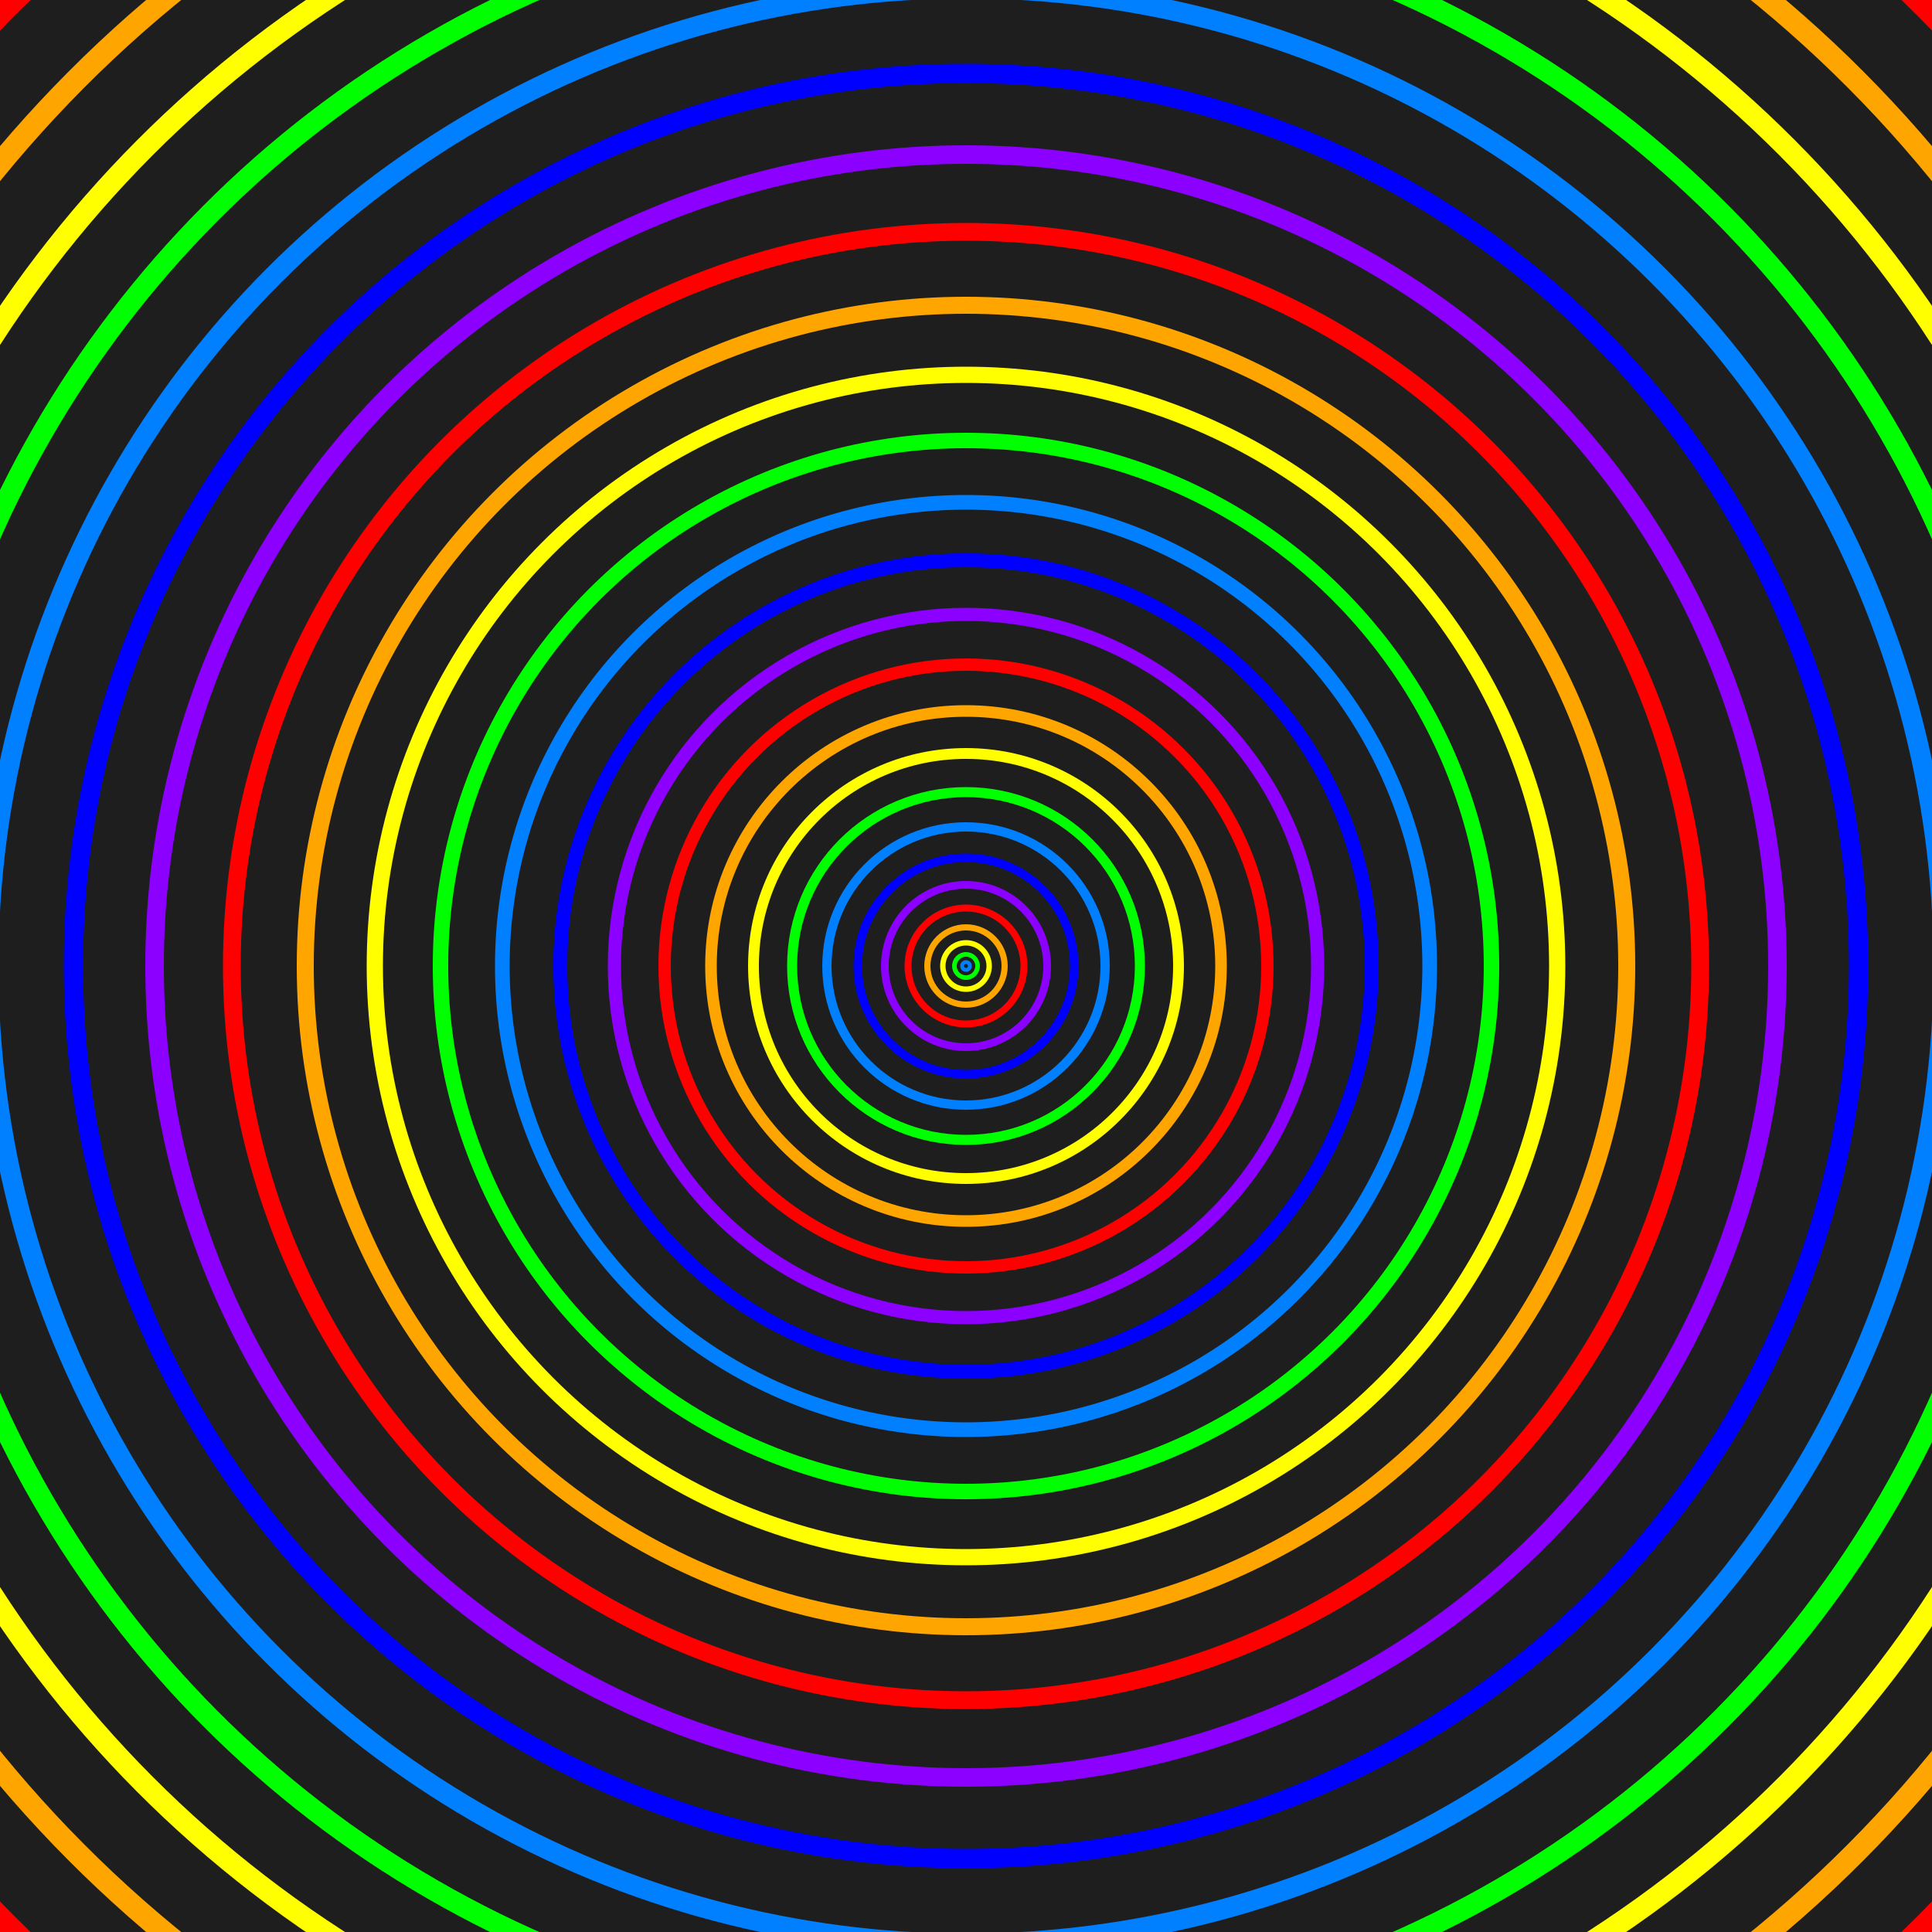 <svg width="500" height="500">
  <rect width="100%" height="100%" fill="#333333" stroke="none"/>
  <circle cx="250" cy="250" r="351" fill="#1E1E1E" stroke="red" stroke-width="6" />
  <circle cx="250" cy="250" r="325" fill="#1E1E1E" stroke="orange" stroke-width="5.8" />
  <circle cx="250" cy="250" r="300" fill="#1E1E1E" stroke="#FF0" stroke-width="5.6" />
  <circle cx="250" cy="250" r="276" fill="#1E1E1E" stroke="#0F0" stroke-width="5.4" />
  <circle cx="250" cy="250" r="253" fill="#1E1E1E" stroke="#007FFF" stroke-width="5.2" />
  <circle cx="250" cy="250" r="231" fill="#1E1E1E" stroke="#00F" stroke-width="5" />
  <circle cx="250" cy="250" r="210" fill="#1E1E1E" stroke="#8B00FF" stroke-width="4.8" />
  <circle cx="250" cy="250" r="190" fill="#1E1E1E" stroke="red" stroke-width="4.6" />
  <circle cx="250" cy="250" r="171" fill="#1E1E1E" stroke="orange" stroke-width="4.4" />
  <circle cx="250" cy="250" r="153" fill="#1E1E1E" stroke="#FF0" stroke-width="4.2" />
  <circle cx="250" cy="250" r="136" fill="#1E1E1E" stroke="#0F0" stroke-width="4" />
  <circle cx="250" cy="250" r="120" fill="#1E1E1E" stroke="#007FFF" stroke-width="3.8" />
  <circle cx="250" cy="250" r="105" fill="#1E1E1E" stroke="#00F" stroke-width="3.6" />
  <circle cx="250" cy="250" r="91" fill="#1E1E1E" stroke="#8B00FF" stroke-width="3.4" />
  <circle cx="250" cy="250" r="78" fill="#1E1E1E" stroke="red" stroke-width="3.2" />
  <circle cx="250" cy="250" r="66" fill="#1E1E1E" stroke="orange" stroke-width="3" />
  <circle cx="250" cy="250" r="55" fill="#1E1E1E" stroke="#FF0" stroke-width="2.8" />
  <circle cx="250" cy="250" r="45" fill="#1E1E1E" stroke="#0F0" stroke-width="2.6" />
  <circle cx="250" cy="250" r="36" fill="#1E1E1E" stroke="#007FFF" stroke-width="2.4" />
  <circle cx="250" cy="250" r="28" fill="#1E1E1E" stroke="#00F" stroke-width="2.2" />
  <circle cx="250" cy="250" r="21" fill="#1E1E1E" stroke="#8B00FF" stroke-width="2" />
  <circle cx="250" cy="250" r="15" fill="#1E1E1E" stroke="red" stroke-width="1.8" />
  <circle cx="250" cy="250" r="10" fill="#1E1E1E" stroke="orange" stroke-width="1.6" />
  <circle cx="250" cy="250" r="6" fill="#1E1E1E" stroke="#FF0" stroke-width="1.4" />
  <circle cx="250" cy="250" r="3" fill="#1E1E1E" stroke="#0F0" stroke-width="1.2" />
  <circle cx="250" cy="250" r="1" fill="#1E1E1E" stroke="#007FFF" stroke-width="1" />
</svg>